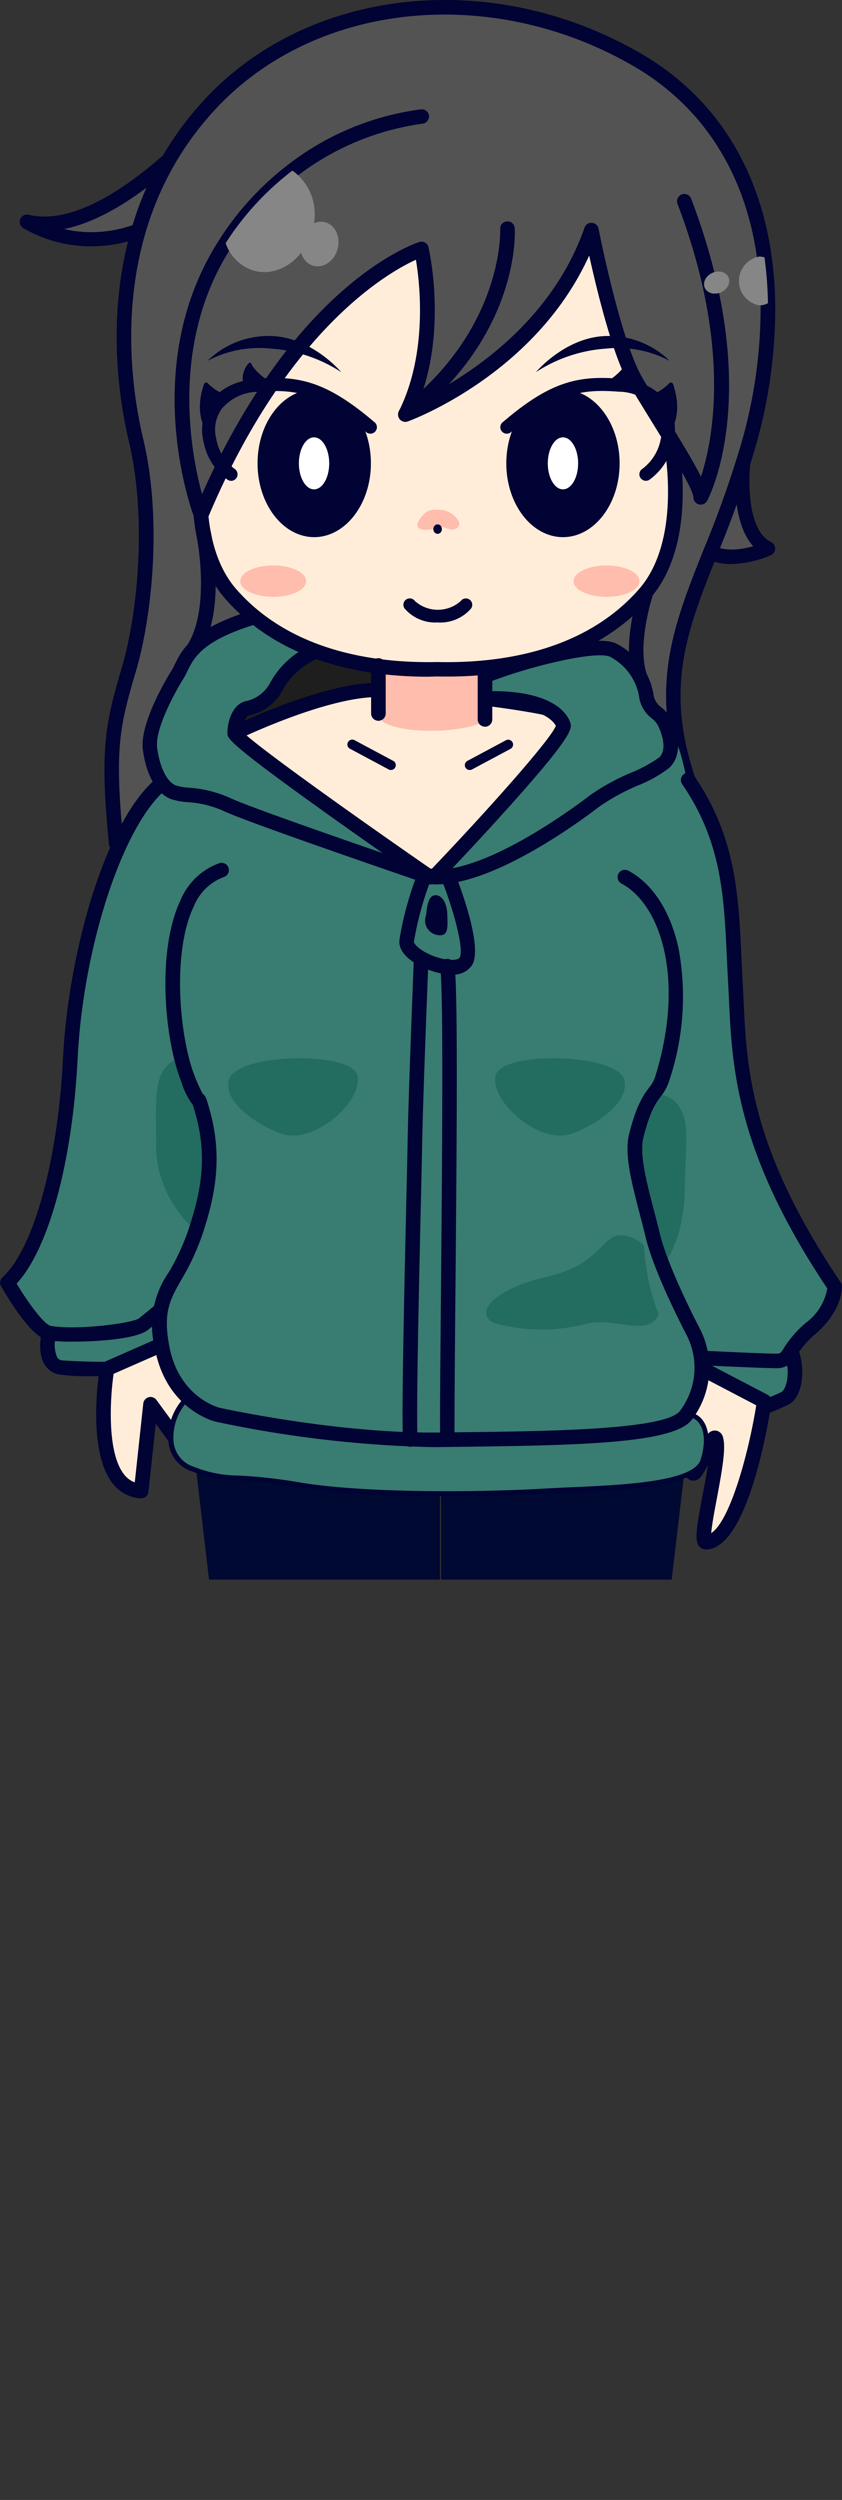<svg xmlns="http://www.w3.org/2000/svg" xmlns:xlink="http://www.w3.org/1999/xlink" viewBox="0 0 203.74 604.61"><rect x="0" y="0" width="203.74" height="604.61" fill="#333333" stroke="none"/><defs><style>.cls-1{fill:none;}.cls-2{clip-path:url(#clip-path);}.cls-3{fill:#000931;}.cls-4{fill:#535353;}.cls-5{fill:#000333;}.cls-6{fill:#397c71;}.cls-7{fill:#ffedd9;}.cls-8{fill:#1e1e1e;}.cls-9{fill:#236c60;}.cls-10{fill:#ffbdad;}.cls-11{fill:#fff;}.cls-12{fill:#868686;}.cls-13{fill:#5b2c2b;}</style><clipPath id="clip-path" transform="translate(-8.97 -3.25)"><rect class="cls-1" width="219.03" height="385.27"/></clipPath></defs><title>woman</title><g id="レイヤー_2" data-name="レイヤー 2"><g id="レイヤー_1-2" data-name="レイヤー 1"><g class="cls-2"><path class="cls-3" d="M55.84,353.82S65,430.62,67,451.77c1.85,20,17.22,131.41,17.22,131.41h22.13l8.75-186.3.32,3V349.83Z" transform="translate(-8.97 -3.25)"/><path class="cls-3" d="M175.22,353.82s-9.18,76.8-11.14,97.95c-1.85,20-17.22,131.41-17.22,131.41H124.73L116,396.88l-.32,3V349.83Z" transform="translate(-8.97 -3.25)"/><g id="グループ_403" data-name="グループ 403"><g id="グループ_335" data-name="グループ 335"><path id="パス_1098" data-name="パス 1098" class="cls-4" d="M188.76,115.31s-2,16.81,6,20.61c0,0-16.61,7.48-18.28-6.61S188.76,115.31,188.76,115.31Z" transform="translate(-8.97 -3.25)"/><path id="パス_1099" data-name="パス 1099" class="cls-5" d="M185.89,139.67a12.19,12.19,0,0,1-6-1.42,10.75,10.75,0,0,1-5.11-8.73,13.87,13.87,0,0,1,2.93-11.36,16,16,0,0,1,11.06-4.61,1.76,1.76,0,0,1,1.75,1.78c0,.06,0,.12,0,.18-.51,4.33-.58,16.15,5,18.82a1.75,1.75,0,0,1,.84,2.34,1.77,1.77,0,0,1-.87.86A26.5,26.5,0,0,1,185.89,139.67Zm1-22.4a11.33,11.33,0,0,0-6.52,3.26,10.56,10.56,0,0,0-2,8.58,7.38,7.38,0,0,0,3.34,6.08c2.68,1.51,6.64,1,9.52.16-4.39-4.81-4.5-13.91-4.29-18.08Z" transform="translate(-8.97 -3.25)"/></g><g id="グループ_336" data-name="グループ 336"><path id="パス_1100" data-name="パス 1100" class="cls-4" d="M65.72,25.46s-29,36.42-50.19,31.46c0,0,19.49,13.22,41.81-7.27S65.72,25.46,65.72,25.46Z" transform="translate(-8.97 -3.25)"/><path id="パス_1101" data-name="パス 1101" class="cls-5" d="M31.17,62.81a32.28,32.28,0,0,1-16.63-4.43,1.76,1.76,0,0,1,1.39-3.18,16,16,0,0,0,3.78.42c19.46,0,44.36-30.93,44.62-31.26a1.78,1.78,0,0,1,1.83-.61,7.91,7.91,0,0,1,5.39,5.44c1.31,5.3-3.08,12.61-13,21.75S38.83,62.81,31.17,62.81Zm-6.72-4.16c7.31,1.69,18.94,1.41,31.7-10.3C67.85,37.6,68.68,32.26,68.13,30a3.94,3.94,0,0,0-1.89-2.43C61.91,32.83,42.54,55,24.45,58.65Z" transform="translate(-8.97 -3.25)"/></g><g id="グループ_337" data-name="グループ 337"><path id="パス_1102" data-name="パス 1102" class="cls-6" d="M20.82,325.67s-1.82,7.38,2.8,8.26,21.28,0,21.28,0l9.58-14.32-12.56-2.42Z" transform="translate(-8.97 -3.25)"/><path id="パス_1103" data-name="パス 1103" class="cls-5" d="M31.29,336.09a53.36,53.36,0,0,1-8-.42,5.18,5.18,0,0,1-3.47-2.31c-1.91-3-.85-7.59-.72-8.1A1.74,1.74,0,0,1,20.16,324l21.11-8.49a1.76,1.76,0,0,1,1-.1l12.56,2.43a1.76,1.76,0,0,1,1.4,2.06,2,2,0,0,1-.27.65l-9.58,14.32a1.77,1.77,0,0,1-1.37.78C44.54,335.72,37.48,336.09,31.29,336.09ZM22.37,327a7.54,7.54,0,0,0,.43,4.5,1.62,1.62,0,0,0,1.16.75,146.25,146.25,0,0,0,20,0l7.61-11.38L42.1,319Z" transform="translate(-8.97 -3.25)"/></g><g id="グループ_338" data-name="グループ 338"><path id="パス_1104" data-name="パス 1104" class="cls-7" d="M34.87,334.29s-4.8,28.73,8.26,29.56l2.26-21,7.16,9.76,6.2-28.84Z" transform="translate(-8.97 -3.25)"/><path id="パス_1105" data-name="パス 1105" class="cls-5" d="M43.13,365.61H43A9.13,9.13,0,0,1,36.23,362c-6.35-8-3.24-27.22-3.1-28a1.76,1.76,0,0,1,1-1.33L58,322.16a1.77,1.77,0,0,1,2.33.91,1.74,1.74,0,0,1,.11,1.08L54.27,353a1.76,1.76,0,0,1-3.14.67l-4.47-6.08-1.78,16.48A1.76,1.76,0,0,1,43.13,365.61Zm-6.67-30.1c-.83,5.76-1.69,19,2.53,24.32a5.71,5.71,0,0,0,2.59,1.93l2.06-19.08a1.78,1.78,0,0,1,1.94-1.57,1.8,1.8,0,0,1,1.24.71l4.83,6.59,4.65-21.62Z" transform="translate(-8.97 -3.25)"/></g><g id="グループ_340" data-name="グループ 340"><path id="パス_1107" data-name="パス 1107" class="cls-4" d="M190,111.13c-9.7,33.94-25.12,48.92-14.54,80.65S118.3,250,118.3,250L37.07,207.22c-2.21-22.92-.88-28.6,3.08-42.07s6.17-36.83,1.76-55.35S34.42,55.6,60,28.27s69.64-30,103.14-10.58c18.9,11,28.12,28.49,30.82,47.8a89.53,89.53,0,0,1,.84,11.09A119.13,119.13,0,0,1,190,111.13Z" transform="translate(-8.97 -3.25)"/><path id="パス_1108" data-name="パス 1108" class="cls-5" d="M118.3,251.73a1.7,1.7,0,0,1-.82-.21L36.25,208.77a1.75,1.75,0,0,1-.93-1.39c-2.22-23-.92-28.91,3.14-42.73s5.94-36.81,1.74-54.44C36.58,95,31.15,56.52,58.71,27.06,84,.05,128.27-4.54,164,16.16c17.68,10.23,28.63,27.2,31.68,49.08a93,93,0,0,1,.87,11.3,121.68,121.68,0,0,1-4.85,35.07,259.82,259.82,0,0,1-9.14,25.7c-7.4,18.55-12.74,32-5.43,53.91,4.61,13.8-4.14,28.67-25.3,43a191.43,191.43,0,0,1-32.9,17.37A1.74,1.74,0,0,1,118.3,251.73ZM38.74,206.11,118.4,248c7.24-3,64.75-27.62,55.4-55.68-7.73-23.18-1.89-37.81,5.5-56.34a255.52,255.52,0,0,0,9-25.36h0a118,118,0,0,0,4.71-34,89.93,89.93,0,0,0-.84-10.87C189.3,45,178.94,28.89,162.24,19.22,127.89-.66,85.43,3.65,61.27,29.48,34.88,57.69,40.14,94.77,43.62,109.4c4.55,19.08,2.26,42.54-1.78,56.26-4,13.43-5.13,18.85-3.1,40.44Z" transform="translate(-8.97 -3.25)"/></g><g id="グループ_341" data-name="グループ 341"><path id="パス_1109" data-name="パス 1109" class="cls-8" d="M68.67,168.23c8.51-7.1,17.85-14.62,23.63-14.13s13.31,7.19,13.64,13.39-14.47,10.58-20.66,11.74S62.8,188.41,62.71,181A18.58,18.58,0,0,1,68.67,168.23Z" transform="translate(-8.97 -3.25)"/><path id="パス_1110" data-name="パス 1110" class="cls-5" d="M66.72,185.85a6.63,6.63,0,0,1-3.92-1A4.52,4.52,0,0,1,61,181a20.2,20.2,0,0,1,6.55-14.07l0,0c9.91-8.27,18.61-15.1,24.92-14.53s14.85,7.74,15.24,15.05c.5,9.24-21.87,13.52-22.09,13.56a56.91,56.91,0,0,0-6.14,1.82A46,46,0,0,1,66.72,185.85Zm3.11-16.28a16.86,16.86,0,0,0-5.35,11.37c0,.76.26.94.37,1,1.89,1.35,9.16-1.07,13.51-2.52a56.07,56.07,0,0,1,6.6-1.94c8-1.49,19.44-5.87,19.22-9.91-.28-5.33-7.23-11.32-12-11.72-5.36-.43-15.57,8.06-22.33,13.71Z" transform="translate(-8.97 -3.25)"/></g><g id="グループ_342" data-name="グループ 342"><path id="パス_1111" data-name="パス 1111" class="cls-5" d="M164.77,170.85a1.77,1.77,0,0,1-1.54-.9c-5.32-9.44,1.23-26.66,1.51-27.39a1.77,1.77,0,0,1,3.3,1.27c-.07.16-6.24,16.4-1.74,24.39a1.76,1.76,0,0,1-.67,2.4,1.73,1.73,0,0,1-.86.23Z" transform="translate(-8.97 -3.25)"/></g><g id="グループ_343" data-name="グループ 343"><path id="パス_1112" data-name="パス 1112" class="cls-6" d="M165,179.45a39,39,0,0,1,8.07,3.19c1.41,1.22,5.15,17.3,4,27.66S179.85,330,179.85,330s1.56,16.83-11.49,18.59S72.73,342,72.73,342,45.29,323.3,44,304s3.76-81.16,3.76-81.16l13.42-36.6,22.48-6.81Z" transform="translate(-8.97 -3.25)"/><path id="パス_1113" data-name="パス 1113" class="cls-5" d="M162.75,349.4c-22.3,0-87-6.48-90.09-6.78a.63.63,0,0,1-.27-.1c-1.13-.77-27.68-19.12-29-38.46-1.31-19.11,3.71-80.63,3.76-81.24l0-.16L60.6,186.07a.55.55,0,0,1,.38-.36l22.48-6.82a.47.47,0,0,1,.17,0H165a.45.45,0,0,1,.16,0,37.46,37.46,0,0,1,8.3,3.31c1.61,1.4,5.36,17.68,4.24,28.17-1.08,10.2,2.75,118.49,2.79,119.58a27.28,27.28,0,0,1-.87,8.81c-1.7,6-5.55,9.63-11.14,10.38A46.85,46.85,0,0,1,162.75,349.4Zm-89.82-7.94c4,.4,82.77,8.22,95.34,6.52,12.36-1.68,11-17.8,11-18-.16-4.5-3.88-109.5-2.79-119.78,1.12-10.5-2.81-26.21-3.84-27.16a36.88,36.88,0,0,0-7.78-3.05H83.7l-22.11,6.72L48.3,223c-.21,2.54-5,62.28-3.75,81,1.23,18.13,26.4,36.1,28.38,37.48Z" transform="translate(-8.97 -3.25)"/></g><g id="グループ_345" data-name="グループ 345"><path id="パス_1115" data-name="パス 1115" class="cls-6" d="M200.76,331.07c1.32,4.85.22,8.92-1.54,10.24A38.45,38.45,0,0,1,177,345.17c-9.92-1.54-8.6-8.82-8.6-8.82l13.22-16.52Z" transform="translate(-8.97 -3.25)"/><path id="パス_1116" data-name="パス 1116" class="cls-5" d="M181.61,347.27a30.53,30.53,0,0,1-4.87-.36,12.19,12.19,0,0,1-8.51-4.54,8.92,8.92,0,0,1-1.55-6.34,1.69,1.69,0,0,1,.36-.78l13.22-16.53a1.76,1.76,0,0,1,2.27-.41l19.12,11.23a1.77,1.77,0,0,1,.81,1c1.37,5,.46,10.14-2.19,12.12A39.75,39.75,0,0,1,181.61,347.27ZM170.12,337a5.44,5.44,0,0,0,1,3.33,8.94,8.94,0,0,0,6.15,3.06,37.15,37.15,0,0,0,20.88-3.53c.88-.65,2-3.54,1.07-7.69l-17.17-10.09Z" transform="translate(-8.97 -3.25)"/></g><g id="グループ_346" data-name="グループ 346"><path id="パス_1117" data-name="パス 1117" class="cls-7" d="M193.89,342.16s-5.15,33.77-14.07,34.09c-2.36.09,3.72-20.1,2.41-24.87-.76-2.75-4.81,10.23-5.84,7.95-3.89-8.7-5.82-29.36-5.82-29.36Z" transform="translate(-8.97 -3.25)"/><path id="パス_1118" data-name="パス 1118" class="cls-5" d="M179.81,378a2.15,2.15,0,0,1-1.62-.74c-1.17-1.37-.78-4.11.75-12.22.44-2.34,1-5.11,1.32-7.55-1.26,2.57-2.1,3.86-3.55,3.86h0a2.09,2.09,0,0,1-1.88-1.31c-4-8.87-5.9-29.06-6-29.92a1.75,1.75,0,0,1,2.57-1.72l23.33,12.19a1.77,1.77,0,0,1,.92,1.83c-.89,5.87-5.86,35.22-15.74,35.58Zm2.08-28.78h.21a2.1,2.1,0,0,1,1.83,1.68c.7,2.55-.14,7.51-1.51,14.79-.53,2.78-1.2,6.36-1.36,8.34,4.51-2.88,9-19.06,10.9-30.91l-19.27-10.08a136.31,136.31,0,0,0,4.35,23c.3-.59.58-1.2.81-1.68C179.44,351,180.27,349.23,181.89,349.23Z" transform="translate(-8.97 -3.25)"/></g><g id="グループ_348" data-name="グループ 348"><path id="パス_1120" data-name="パス 1120" class="cls-6" d="M175.47,191.79c11.13,16.2,10.47,31.4,11.46,48.92s0,37.91,24,73.61c0,0,.33,4.85-5.78,10.14s-4.8,7.93-8.32,7.93-21.38-.88-21.38-.88L147.2,313.44V250l3.3-23.86" transform="translate(-8.97 -3.25)"/><path id="パス_1121" data-name="パス 1121" class="cls-5" d="M196.85,334.15c-3.53,0-20.74-.84-21.47-.88a1.75,1.75,0,0,1-.86-.28l-28.27-18.07a1.76,1.76,0,0,1-.81-1.48V250a1,1,0,0,1,0-.24l3.29-23.86a1.77,1.77,0,0,1,3.51.43v0L149,250.09v62.38L176,329.77c2.84.14,17.69.86,20.82.86.92,0,1,0,1.91-1.48a26.11,26.11,0,0,1,5.26-6,13.1,13.1,0,0,0,5.16-8.29c-22.07-33-23-53.36-23.79-69.76-.07-1.44-.13-2.86-.21-4.26-.11-2-.21-4.06-.3-6-.7-15.07-1.3-28.09-10.85-42a1.77,1.77,0,0,1,2.83-2.11.83.83,0,0,0,.08.12c10.12,14.73,10.77,28.85,11.46,43.82q.13,3,.3,6,.12,2.12.21,4.29c.79,16.88,1.68,36,23.51,68.43a1.93,1.93,0,0,1,.3.86c0,.24.31,5.8-6.39,11.6a22.46,22.46,0,0,0-4.62,5.29A5.17,5.17,0,0,1,196.85,334.15Z" transform="translate(-8.97 -3.25)"/></g><g id="グループ_349" data-name="グループ 349"><path id="パス_1122" data-name="パス 1122" class="cls-6" d="M76,219.76l-3.77,22.6v57.52S46.77,321,43.62,323.52s-19.33,2.81-22.8,2.15-10.09-12.23-10.09-12.23c7.61-6.95,13.89-27.77,15.21-54.22s10.67-57.17,22.21-66.59l16-3.49,9.52,11.57" transform="translate(-8.97 -3.25)"/><path id="パス_1123" data-name="パス 1123" class="cls-5" d="M26.53,327.72a42,42,0,0,1-6-.32c-4-.75-9.65-10.21-11.29-13.09a1.77,1.77,0,0,1,.35-2.17c7.51-6.86,13.39-28.16,14.63-53,1.26-25.22,10.15-57.5,22.86-67.87a1.83,1.83,0,0,1,.74-.36l16-3.49a1.77,1.77,0,0,1,1.74.61l9.52,11.57a1.77,1.77,0,0,1-2.73,2.24L63.52,191.1,49,194.27c-10.4,8.91-19.89,37.9-21.25,65-1.26,25-7,46.05-14.76,54.41,3.18,5.32,6.88,10,8.21,10.21,6.23,1.19,20-.67,21.39-1.8,2.81-2.22,24-19.79,27.92-23.08v-56.7c0-.09,0-.19,0-.29l3.78-22.6a1.76,1.76,0,0,1,3.47.58L74,242.51v57.37a1.75,1.75,0,0,1-.62,1.36c-1,.86-25.51,21.2-28.63,23.66C42,327.05,32.9,327.72,26.53,327.72Z" transform="translate(-8.97 -3.25)"/></g><g id="グループ_350" data-name="グループ 350"><path id="パス_1124" data-name="パス 1124" class="cls-6" d="M54.48,341.2c-3.91,3.15-7.55,14.05,1.21,17.36s8.76,1,25.62,3.8,46,2.31,59.83,1.49,35.86-.66,37.94-7.44-.21-11.15-4.05-11-54.22-4.18-54.22-4.18l-59.66-1.15Z" transform="translate(-8.97 -3.25)"/><path id="パス_1125" data-name="パス 1125" class="cls-5" d="M117.23,365.09a242.43,242.43,0,0,1-36-2.15,118.49,118.49,0,0,0-14.78-1.65,29.77,29.77,0,0,1-11-2.18,8.28,8.28,0,0,1-5.66-6.67,13.93,13.93,0,0,1,4.28-11.7.66.66,0,0,1,.27-.12L61,339.47l59.78,1.14c.55.05,50.45,4.33,54.19,4.18a4.75,4.75,0,0,1,4,1.89c1.66,2.16,1.89,5.77.63,9.9-1.89,6.17-17.83,6.89-31.88,7.53-2.3.1-4.53.21-6.57.32C134.89,364.81,126.3,365.09,117.23,365.09ZM54.74,341.76A12.86,12.86,0,0,0,51,352.26,7.09,7.09,0,0,0,55.9,358a28.57,28.57,0,0,0,10.6,2.1,120.36,120.36,0,0,1,14.91,1.66c16.33,2.73,44.65,2.38,59.7,1.48,2.06-.12,4.28-.22,6.6-.32,12.31-.56,29.17-1.32,30.81-6.7,1.15-3.76,1-7-.44-8.84a3.44,3.44,0,0,0-3-1.43c-3.79.12-52.21-4-54.28-4.18l-59.63-1.15Z" transform="translate(-8.97 -3.25)"/></g><g id="グループ_351" data-name="グループ 351"><path id="パス_1126" data-name="パス 1126" class="cls-9" d="M67.89,280.88c0,12.27,1.07,23.3-4.76,23.3s-16.35-11-16.35-23.3c0-4.91-.49-13.07.8-16.75,1.92-5.5,6.26-5.45,9.75-5.45C63.17,258.68,67.89,268.62,67.89,280.88Z" transform="translate(-8.97 -3.25)"/></g><g id="グループ_352" data-name="グループ 352"><path id="パス_1127" data-name="パス 1127" class="cls-9" d="M174.67,290c0,12.27-4.73,22.21-10.56,22.21s-10.55-9.94-10.55-22.21,4.73-22.2,10.55-22.2c4,0,8.77-.56,10.56,6.34C175.48,277.26,174.67,286.12,174.67,290Z" transform="translate(-8.97 -3.25)"/></g><g id="グループ_353" data-name="グループ 353"><path id="パス_1128" data-name="パス 1128" class="cls-7" d="M65.72,180.55s21.7-10.55,34.81-10.46,43.09,3.74,46.4,6.27-24.28,41.15-34.87,38.7-43.81-23.94-43.81-23.94Z" transform="translate(-8.97 -3.25)"/><path id="パス_1129" data-name="パス 1129" class="cls-5" d="M113,216.92a5.29,5.29,0,0,1-1.32-.14c-10.77-2.49-43-23.29-44.38-24.17a1.75,1.75,0,0,1-.75-1.07L64,181a1.76,1.76,0,0,1,1-2c.9-.43,22-10.63,35.41-10.63h.19c12,.09,43.41,3.54,47.45,6.63,1.74,1.33.81,4-.32,6.38C143.23,190.78,123.73,216.92,113,216.92ZM69.8,190c4.5,2.88,33.25,21.14,42.66,23.31.89.21,3.57.17,9.25-4.61,11.23-9.46,22.93-27.36,23.7-31.22-4.58-2.1-31.64-5.55-44.88-5.65h-.18c-10.77,0-27.81,7.48-32.58,9.68Z" transform="translate(-8.97 -3.25)"/></g><g id="グループ_354" data-name="グループ 354"><path id="パス_1130" data-name="パス 1130" class="cls-6" d="M160.18,215.38c10.58,5.62,16.42,25,9,48.78-1.25,4-3.55,2.95-6.29,13.72-1.41,5.55,1.64,14.51,4,24.09,2.18,9,9.94,23.6,10,23.79A19.1,19.1,0,0,1,175,345.38c-4,5.83-34.38,5.75-59.62,6.08s-53.77-6.08-53.77-6.08S50.73,342.86,48.17,329s3.75-14.38,8.31-28.48c3-9.28,4.53-18,1.41-28.74-1.62-5.59.11,1.19-3.42-7.68-4.91-12.37-7.18-45.65,8.25-50.52" transform="translate(-8.97 -3.25)"/><path id="パス_1131" data-name="パス 1131" class="cls-5" d="M113.54,353.23a280.44,280.44,0,0,1-52.29-6.13c-.5-.11-12.07-3-14.8-17.75A22.43,22.43,0,0,1,49.78,311a54.38,54.38,0,0,0,5-11c3-9.21,4.37-17.45,1.39-27.72-.1-.36-.37-1.3-.54-1.81a17.77,17.77,0,0,1-2.82-5.7c-4-10-6-31.55-.16-43.8a16,16,0,0,1,9.51-9,1.76,1.76,0,0,1,1.06,3.35,12.63,12.63,0,0,0-7.39,7.21c-5.33,11.22-3.4,31.77.26,41A39,39,0,0,0,58,267.76c.69.42.92,1.19,1.6,3.55,3.41,11.78,1.33,21.28-1.42,29.78a58.2,58.2,0,0,1-5.33,11.66c-2.77,4.87-4.44,7.81-2.94,15.95,2.31,12.55,12,14.93,12.12,15,.27.06,28.66,6.35,53.35,6l5.42-.07c20.93-.24,49.6-.58,52.76-5.24a17.24,17.24,0,0,0,1.71-17.94l-.09-.17c-2.39-4.62-8.16-16.2-10-23.89-.46-1.91-.95-3.78-1.43-5.62-2-7.76-3.77-14.45-2.53-19.33,1.82-7.19,3.56-9.48,4.82-11.16a7.76,7.76,0,0,0,1.47-2.65c7.34-23.61,1.28-41.68-8.16-46.69a1.76,1.76,0,0,1,1.65-3.12h0c5.87,3.12,10.19,9.78,12.15,18.75a63.79,63.79,0,0,1-2.27,32.11,11.27,11.27,0,0,1-2,3.72c-1.15,1.52-2.58,3.41-4.22,9.91-1,4,.7,10.59,2.51,17.57.49,1.85,1,3.75,1.45,5.68,1.77,7.31,7.39,18.59,9.72,23.09.13.25.19.39.21.41a20.74,20.74,0,0,1-2,21.31c-3.9,5.75-24.56,6.42-55.63,6.78l-5.41.07Z" transform="translate(-8.97 -3.25)"/></g><g id="グループ_355" data-name="グループ 355"><path id="パス_1132" data-name="パス 1132" class="cls-6" d="M114,215.37s32.29-33.71,31.3-36.8-6.17-6.62-18.3-6.4l-4.35-4a71.93,71.93,0,0,1,8-3.06c6.57-2.28,22.45-6.64,26.69-4.65a15.13,15.13,0,0,1,8,10.79c.66,4.2,3.08,4,4.4,6.62s2.65,7.21,0,9.77-11.9,5.43-16.75,9.18S127.43,215.81,114,215.37Z" transform="translate(-8.97 -3.25)"/><path id="パス_1133" data-name="パス 1133" class="cls-5" d="M114.55,217.14h-.63a1.76,1.76,0,0,1-1.71-1.81,1.82,1.82,0,0,1,.49-1.17c14.29-14.93,29.45-32,30.77-35.35-1-2-5.34-5.08-16.46-4.86a1.77,1.77,0,0,1-1.22-.46l-4.35-4a1.76,1.76,0,0,1-.12-2.49,1.6,1.6,0,0,1,.46-.36,70.31,70.31,0,0,1,8.28-3.18c.21-.07,21.9-7.44,28-4.58a16.94,16.94,0,0,1,9,12.12,4.57,4.57,0,0,0,1.94,3.33,8.62,8.62,0,0,1,2.3,2.76c.91,1.82,3.57,8-.35,11.83a31.34,31.34,0,0,1-7.76,4.35,52.68,52.68,0,0,0-9.13,5C149.94,201.44,128.89,217.14,114.55,217.14Zm13.53-46.74c15.22,0,18.29,5.81,18.88,7.63.43,1.35.92,2.89-15.65,21.27-4.84,5.38-9.77,10.65-12.87,13.93,13.35-2.47,31.26-16.06,33.47-17.77a54,54,0,0,1,9.82-5.36,32.52,32.52,0,0,0,6.78-3.69c1.75-1.69.91-5.21-.35-7.72A5.35,5.35,0,0,0,166.7,177a8,8,0,0,1-3.11-5.44,13.44,13.44,0,0,0-7-9.47c-3.09-1.45-16.86,1.77-25.38,4.72-2.46.85-4.19,1.49-5.37,2l1.81,1.64Z" transform="translate(-8.97 -3.25)"/></g><g id="グループ_356" data-name="グループ 356"><path id="パス_1134" data-name="パス 1134" class="cls-6" d="M70.61,152.45c-16.36,5-16.57,10.47-18.78,14s-7.27,12.79-6.61,17.85,2.65,9.47,5.73,10.57,6.39,0,13.22,3.09S113,215.36,113,215.36s-47.24-32.61-47.24-34.81.88-5.29,2.86-6a10.51,10.51,0,0,0,7.27-5.51,19.29,19.29,0,0,1,9.59-8.36c2.1-.45-6.38-8.28-6.38-8.28Z" transform="translate(-8.97 -3.25)"/><path id="パス_1135" data-name="パス 1135" class="cls-5" d="M113,217.13a1.84,1.84,0,0,1-.57-.09c-1.71-.59-42.11-14.39-48.94-17.47a25,25,0,0,0-9-2.31,16.49,16.49,0,0,1-4.06-.73c-3.5-1.25-6.07-5.74-6.89-12-.84-6.46,6.09-17.75,6.87-19a17.91,17.91,0,0,0,.85-1.6c1.83-3.68,4.33-8.72,18.9-13.14a1.82,1.82,0,0,1,.52-.08h8.45a1.79,1.79,0,0,1,1.2.47c7.87,7.27,7.41,9,7.19,9.77a2.11,2.11,0,0,1-1.64,1.52,18.21,18.21,0,0,0-8.33,7.31,11.87,11.87,0,0,1-8.1,6.43l-.24.08c-.8.27-1.53,2-1.65,3.81,3.12,3.43,29.86,22.37,46.47,33.84a1.77,1.77,0,0,1-1,3.22ZM70.87,154.22c-12.89,3.95-14.9,8-16.52,11.26a20.45,20.45,0,0,1-1,1.91c-2.45,3.91-6.92,12.42-6.36,16.68.63,4.79,2.42,8.38,4.58,9.15a13.31,13.31,0,0,0,3.2.54,28.87,28.87,0,0,1,10.15,2.6c4.38,2,23.73,8.75,36.67,13.23-3.95-2.76-8.62-6.05-13.25-9.36C64,182.84,64,181.83,64,180.55c0-3,1.27-6.69,4.07-7.62l.25-.08a8.64,8.64,0,0,0,6-4.43,21.15,21.15,0,0,1,9.22-8.81,52.77,52.77,0,0,0-5.08-5.39Z" transform="translate(-8.97 -3.25)"/></g><g id="グループ_357" data-name="グループ 357"><path id="パス_1136" data-name="パス 1136" class="cls-10" d="M126.32,177.68s-4,2.31-13.11,2.31-11.74-2.31-11.74-2.31v-13h24.84Z" transform="translate(-8.97 -3.25)"/></g><g id="グループ_358" data-name="グループ 358"><path id="パス_1137" data-name="パス 1137" class="cls-7" d="M170.84,107.38s6.13,25.86-6,39.62c-12,13.55-30.57,18.56-50,18.12-19.39.44-38-4.57-50-18.12-12.14-13.76-6-39.62-6-39.62s38.68-62.8,53.17-64.57,55-1.76,58.78,64.57" transform="translate(-8.97 -3.25)"/><path id="パス_1138" data-name="パス 1138" class="cls-5" d="M112.47,166.91c-15.27,0-35.39-3.43-48.9-18.74-12.6-14.28-6.66-40.1-6.4-41.19a1.58,1.58,0,0,1,.21-.52c4-6.5,39.55-63.58,54.46-65.4,10.63-1.29,26-.58,38.83,10.16,13,10.9,20.41,29.72,21.91,55.91.56,2.42,5.8,27.17-6.43,41-14.22,16.11-35.77,19.06-51.33,18.72Zm2.35-3.55c14.91.34,35.37-2.43,48.69-17.53,11.4-12.92,5.67-37.79,5.61-38a1.65,1.65,0,0,1,0-.31c-1.43-25.26-8.39-43.28-20.67-53.56C136.54,44,122.2,43.35,112.27,44.56c-3.1.38-11.21,5.06-30.79,32.22C71,91.38,61.83,106,60.54,108.06c-.58,2.72-5.07,25.59,5.68,37.77,13.31,15.1,33.78,17.86,48.6,17.53Z" transform="translate(-8.97 -3.25)"/></g><g id="グループ_359" data-name="グループ 359"><path id="パス_1139" data-name="パス 1139" class="cls-5" d="M114.86,153.79a9.81,9.81,0,0,1-8-3.39,1.54,1.54,0,0,1,2.52-1.78h0a8.33,8.33,0,0,0,11.07,0,1.54,1.54,0,0,1,2.5,1.8A9.82,9.82,0,0,1,114.86,153.79Z" transform="translate(-8.97 -3.25)"/></g><g id="グループ_360" data-name="グループ 360"><path id="パス_1140" data-name="パス 1140" class="cls-5" d="M103.55,189.47a1.07,1.07,0,0,1-.55-.14l-9.35-5a1.16,1.16,0,0,1-.48-1.59,1.18,1.18,0,0,1,1.59-.48h0l9.35,5a1.17,1.17,0,0,1-.56,2.21Z" transform="translate(-8.97 -3.25)"/></g><g id="グループ_361" data-name="グループ 361"><path id="パス_1141" data-name="パス 1141" class="cls-5" d="M122.63,189.47a1.17,1.17,0,0,1-.55-2.21l9.35-5a1.18,1.18,0,0,1,1.11,2.08h0l-9.35,5A1.18,1.18,0,0,1,122.63,189.47Z" transform="translate(-8.97 -3.25)"/></g><g id="グループ_362" data-name="グループ 362"><path id="パス_1142" data-name="パス 1142" class="cls-5" d="M118.26,238.94a15.55,15.55,0,0,1-4.88-.9c-3.82-1.29-8.14-4-7.76-7.44a72.38,72.38,0,0,1,2.09-9.31c2-6.85,2.75-7.35,3.28-7.69a1.89,1.89,0,0,1,1.21-.29l5.27.1a1.77,1.77,0,0,1,1.6,1.12c1.62,4.12,6.69,17.87,4.13,22.13A5.39,5.39,0,0,1,118.26,238.94Zm-5.35-22.09A76.84,76.84,0,0,0,109.13,231c-.06.55,1.7,2.46,5.38,3.7,3.14,1.05,5.31.77,5.68.16,1.07-1.78-1.14-10.47-4-17.94Z" transform="translate(-8.97 -3.25)"/></g><g id="グループ_363" data-name="グループ 363"><path id="パス_1143" data-name="パス 1143" class="cls-5" d="M114,219.8c1.66-.33,3.11,1.49,3.2,4.59s.42,5.7-2.73,4.92a3.53,3.53,0,0,1-2.52-4.32,2.78,2.78,0,0,1,.12-.38C112.22,223.56,112.35,220.13,114,219.8Z" transform="translate(-8.97 -3.25)"/></g><g id="グループ_364" data-name="グループ 364"><path id="パス_1144" data-name="パス 1144" class="cls-5" d="M108.23,353.14a1.77,1.77,0,0,1-1.76-1.68c-.34-7,.35-37.13.8-57,.15-6.28.27-11.48.32-14.52.21-12.44,1.52-44.65,1.53-45a1.77,1.77,0,0,1,3.53.14c0,.33-1.31,32.51-1.53,44.9-.06,3-.18,8.26-.32,14.54-.45,19.85-1.14,49.85-.8,56.78a1.77,1.77,0,0,1-1.68,1.85h-.09Z" transform="translate(-8.97 -3.25)"/></g><g id="グループ_365" data-name="グループ 365"><path id="パス_1145" data-name="パス 1145" class="cls-5" d="M117.22,353.14a1.76,1.76,0,0,1-1.76-1.75c-.06-6,.07-19.63.21-35.37.27-31.06.65-73.59-.19-78.62a1.77,1.77,0,1,1,3.46-.7s0,.08,0,.12c.89,5.33.52,46.31.23,79.23-.14,15.73-.26,29.31-.21,35.31a1.76,1.76,0,0,1-1.74,1.78h0Z" transform="translate(-8.97 -3.25)"/></g><g id="グループ_366" data-name="グループ 366"><path id="パス_1146" data-name="パス 1146" class="cls-4" d="M174.59,51.84c17.63,46.29,4,71.63,4,71.63,0-3.52-10.13-18.51-15.65-28s-10.8-36.6-10.8-36.6c-11.23,32.18-45,44.52-45,44.52,9-17.85,3.89-39.89,3.89-39.89S80.57,73,57.6,127.89c0,0-13.15-34.61,5-64.36q.46-.75.93-1.47v0A68.6,68.6,0,0,1,79.71,44.51a65.49,65.49,0,0,1,31.28-13" transform="translate(-8.97 -3.25)"/><path id="パス_1147" data-name="パス 1147" class="cls-5" d="M57.61,129.66h0A1.78,1.78,0,0,1,56,128.52c-.55-1.45-13.25-35.77,5.17-65.91.3-.47.58-.94.88-1.4l.07-.12a70.67,70.67,0,0,1,16.55-18,66.58,66.58,0,0,1,32.22-13.4,1.74,1.74,0,0,1,1.88,1.59v0a1.77,1.77,0,0,1-1.62,1.89A64.2,64.2,0,0,0,80.77,45.91a66.9,66.9,0,0,0-15.65,17A1.1,1.1,0,0,1,65,63l-.9,1.43c-13.74,22.48-9,48.19-6.25,58.35,22.75-51.11,51.33-60.57,52.57-61A1.76,1.76,0,0,1,112.66,63l0,.13c.2.86,4.42,19.65-2.17,36.87,9.17-4.41,31.38-17.24,39.92-41.68a1.74,1.74,0,0,1,1.79-1.18,1.76,1.76,0,0,1,1.6,1.42c.06.27,5.3,27,10.6,36.05,1.55,2.66,3.43,5.71,5.43,9,4,6.44,7,11.41,8.76,14.94,2.89-8.83,7.43-31.6-5.68-66a1.76,1.76,0,1,1,3.29-1.26h0c17.72,46.5,4.44,72,3.87,73.09a1.77,1.77,0,0,1-3.32-.84c0-2-6-11.68-9.92-18.06-2-3.25-3.91-6.33-5.48-9-4.07-7-7.92-22.85-9.81-31.43-12.95,28.52-42.55,39.64-43.88,40.12a1.76,1.76,0,0,1-2.18-2.45c7-14,5.1-30.88,4.13-36.65-6.85,3.12-31.32,17-50.41,62.6A1.78,1.78,0,0,1,57.61,129.66Z" transform="translate(-8.97 -3.25)"/></g><g id="グループ_368" data-name="グループ 368"><path id="パス_1149" data-name="パス 1149" class="cls-5" d="M100.53,177.57a1.76,1.76,0,0,1-1.76-1.76h0V164.38a1.77,1.77,0,1,1,3.53-.12v11.55A1.76,1.76,0,0,1,100.53,177.57Z" transform="translate(-8.97 -3.25)"/></g><g id="グループ_369" data-name="グループ 369"><path id="パス_1150" data-name="パス 1150" class="cls-5" d="M126.32,179a1.76,1.76,0,0,1-1.76-1.77h0V164.71a1.77,1.77,0,0,1,3.53,0v12.53a1.77,1.77,0,0,1-1.77,1.77Z" transform="translate(-8.97 -3.25)"/></g><g id="グループ_370" data-name="グループ 370"><path id="パス_1151" data-name="パス 1151" class="cls-10" d="M115.18,130.76c-3.75,1.24-6.38.68-4.7-1.87s2.87-2.42,5.29-2.31,5.52,3,3.85,4.29S116.58,130.3,115.18,130.76Z" transform="translate(-8.97 -3.25)"/></g><g id="グループ_371" data-name="グループ 371"><ellipse id="楕円形_27" data-name="楕円形 27" class="cls-5" cx="105.89" cy="127.96" rx="1.04" ry="1.15"/></g><g id="グループ_372" data-name="グループ 372"><path id="パス_1152" data-name="パス 1152" class="cls-9" d="M168.36,321a4,4,0,0,1-1.68,2.16c-4.19,2.21-10.25-1.42-16.2.34a43.34,43.34,0,0,1-20.93,0c-6.29-1.66-2.54-8.16,11.79-11.46s13-11.49,19.5-9.81a8.78,8.78,0,0,1,3.95,2.22,54.51,54.51,0,0,0,3.08,15.41Z" transform="translate(-8.97 -3.25)"/></g><g id="グループ_373" data-name="グループ 373"><path id="パス_1153" data-name="パス 1153" class="cls-9" d="M146.11,277.74c-7.81,1.41-18.51-8.43-17.2-14.38s29.26-5.46,31.08,1S149.75,277.08,146.11,277.74Z" transform="translate(-8.97 -3.25)"/></g><g id="グループ_374" data-name="グループ 374"><path id="パス_1154" data-name="パス 1154" class="cls-9" d="M78.26,277.74c7.81,1.41,18.52-8.43,17.2-14.38s-29.26-5.46-31.07,1S74.63,277.08,78.26,277.74Z" transform="translate(-8.97 -3.25)"/></g><g id="グループ_383" data-name="グループ 383"><g id="グループ_381" data-name="グループ 381"><g id="グループ_375" data-name="グループ 375"><path id="パス_1155" data-name="パス 1155" class="cls-5" d="M171,90.52a21.07,21.07,0,0,0-15.56-6c-9.78.35-16.79,8.73-16.79,8.73a35.46,35.46,0,0,1,17-5.69A26.76,26.76,0,0,1,171,90.52Z" transform="translate(-8.97 -3.25)"/></g><g id="グループ_379" data-name="グループ 379"><g id="グループ_376" data-name="グループ 376"><path id="パス_1156" data-name="パス 1156" class="cls-5" d="M165.26,119.53a1.57,1.57,0,0,1-.81-2.92,11.64,11.64,0,0,0,4.4-7.18,8.81,8.81,0,0,0-1.3-7.32,11.73,11.73,0,0,0-8.9-4.13c-9.22-.73-15.15.49-25.9,9.66a1.57,1.57,0,1,1-2-2.39h0C142.24,95.41,149,94.06,158.9,94.84c6.35.51,9.59,3.22,11.19,5.41a12,12,0,0,1,1.82,9.9,14.69,14.69,0,0,1-5.83,9.15A1.56,1.56,0,0,1,165.26,119.53Z" transform="translate(-8.97 -3.25)"/></g><g id="グループ_377" data-name="グループ 377"><path id="パス_1157" data-name="パス 1157" class="cls-5" d="M155,96.15s4.33-2.56,5.36-5a.36.36,0,0,1,.46-.2.28.28,0,0,1,.16.12,5.44,5.44,0,0,1,1,5.81Z" transform="translate(-8.97 -3.25)"/></g><g id="グループ_378" data-name="グループ 378"><path id="パス_1158" data-name="パス 1158" class="cls-5" d="M166.4,98.85A12.28,12.28,0,0,0,170.86,96a.54.54,0,0,1,.77-.12.47.47,0,0,1,.19.25c.83,2.34,2.21,7.85-1.12,12.15Z" transform="translate(-8.97 -3.25)"/></g></g><g id="グループ_380" data-name="グループ 380"><ellipse id="楕円形_28" data-name="楕円形 28" class="cls-5" cx="136.22" cy="112.06" rx="11.95" ry="16.08"/><path id="パス_1159" data-name="パス 1159" class="cls-5" d="M145.19,133.16c-7.56,0-13.71-8-13.71-17.85s6.15-17.85,13.71-17.85,13.71,8,13.71,17.85S152.75,133.16,145.19,133.16Zm0-32.17c-5.62,0-10.19,6.42-10.19,14.32s4.57,14.32,10.19,14.32,10.19-6.42,10.19-14.32S150.81,101,145.19,101Z" transform="translate(-8.97 -3.25)"/></g></g><g id="グループ_382" data-name="グループ 382"><ellipse id="楕円形_29" data-name="楕円形 29" class="cls-11" cx="136.22" cy="112.06" rx="3.67" ry="6.29"/></g></g><g id="グループ_391" data-name="グループ 391"><g id="グループ_384" data-name="グループ 384"><path id="パス_1160" data-name="パス 1160" class="cls-5" d="M59.18,90.52a21.09,21.09,0,0,1,15.56-6c9.78.35,16.8,8.73,16.8,8.73a35.49,35.49,0,0,0-17-5.69A26.79,26.79,0,0,0,59.18,90.52Z" transform="translate(-8.97 -3.25)"/></g><g id="グループ_388" data-name="グループ 388"><g id="グループ_385" data-name="グループ 385"><path id="パス_1161" data-name="パス 1161" class="cls-5" d="M64.88,119.53a1.58,1.58,0,0,1-.81-.23,14.66,14.66,0,0,1-5.83-9.15,12.09,12.09,0,0,1,1.83-9.9c1.6-2.19,4.84-4.9,11.19-5.41,9.92-.78,16.66.58,28.19,10.41a1.57,1.57,0,1,1-2,2.39C86.66,98.47,80.73,97.25,71.5,98a11.67,11.67,0,0,0-8.89,4.13,8.78,8.78,0,0,0-1.3,7.32,11.6,11.6,0,0,0,4.4,7.18,1.58,1.58,0,0,1-.84,2.92Z" transform="translate(-8.97 -3.25)"/></g><g id="グループ_386" data-name="グループ 386"><path id="パス_1162" data-name="パス 1162" class="cls-5" d="M75.12,96.15s-4.33-2.56-5.36-5A.35.35,0,0,0,69.3,91a.31.31,0,0,0-.17.13,5.44,5.44,0,0,0-1,5.81Z" transform="translate(-8.97 -3.25)"/></g><g id="グループ_387" data-name="グループ 387"><path id="パス_1163" data-name="パス 1163" class="cls-5" d="M63.76,98.85A12.29,12.29,0,0,1,59.31,96a.56.56,0,0,0-.78-.12.53.53,0,0,0-.19.25c-.83,2.34-2.21,7.85,1.12,12.15Z" transform="translate(-8.97 -3.25)"/></g></g><g id="グループ_389" data-name="グループ 389"><ellipse id="楕円形_30" data-name="楕円形 30" class="cls-5" cx="75.99" cy="112.06" rx="11.95" ry="16.08"/><path id="パス_1164" data-name="パス 1164" class="cls-5" d="M85,133.16c-7.56,0-13.71-8-13.71-17.85S77.4,97.46,85,97.46s13.72,8,13.72,17.85S92.52,133.16,85,133.16ZM85,101c-5.61,0-10.19,6.42-10.19,14.32S79.35,129.63,85,129.63s10.19-6.42,10.19-14.32S90.58,101,85,101Z" transform="translate(-8.97 -3.25)"/></g><g id="グループ_390" data-name="グループ 390"><ellipse id="楕円形_31" data-name="楕円形 31" class="cls-11" cx="75.99" cy="112.06" rx="3.67" ry="6.29"/></g></g><g id="グループ_392" data-name="グループ 392"><path id="パス_1165" data-name="パス 1165" class="cls-12" d="M84.51,58.93c-1.85,7-8.13,11.38-14,9.81a10.42,10.42,0,0,1-6.94-6.68h0A68.3,68.3,0,0,1,79.72,44.51,12.84,12.84,0,0,1,84.51,58.93Z" transform="translate(-8.97 -3.25)"/></g><g id="グループ_393" data-name="グループ 393"><ellipse id="楕円形_32" data-name="楕円形 32" class="cls-12" cx="86.25" cy="62.27" rx="5.45" ry="4.58" transform="translate(-5.13 126.3) rotate(-75.06)"/></g><g id="グループ_394" data-name="グループ 394"><path id="パス_1166" data-name="パス 1166" class="cls-12" d="M194.79,76.58a4.42,4.42,0,0,1-2.11.52,6,6,0,0,1,0-11.8,4.2,4.2,0,0,1,1.27.19A91.51,91.51,0,0,1,194.79,76.58Z" transform="translate(-8.97 -3.25)"/></g><g id="グループ_395" data-name="グループ 395"><ellipse id="楕円形_33" data-name="楕円形 33" class="cls-12" cx="182.39" cy="71.59" rx="3.14" ry="2.57" transform="translate(-22.31 77.5) rotate(-24.11)"/></g><g id="グループ_396" data-name="グループ 396"><path id="パス_1167" data-name="パス 1167" class="cls-5" d="M55.91,161.75A1.76,1.76,0,0,1,54.15,160a1.73,1.73,0,0,1,.26-.92c5.59-9.12,2.15-26.18,2.11-26.35A1.77,1.77,0,0,1,60,132c.15.75,3.77,18.59-2.57,28.91A1.72,1.72,0,0,1,55.91,161.75Z" transform="translate(-8.97 -3.25)"/></g><g id="グループ_397" data-name="グループ 397"><path id="パス_1168" data-name="パス 1168" class="cls-5" d="M107.1,105.18a1.76,1.76,0,0,1-1.76-1.77A1.74,1.74,0,0,1,106,102c25-19.52,24-43.12,24-43.35a1.76,1.76,0,0,1,3.52-.21c.07,1,1.27,25.62-25.3,46.34A1.7,1.7,0,0,1,107.1,105.18Z" transform="translate(-8.97 -3.25)"/></g><g id="グループ_401" data-name="グループ 401"><ellipse id="楕円形_34" data-name="楕円形 34" class="cls-10" cx="66.11" cy="140.55" rx="7.97" ry="3.8"/></g><g id="グループ_402" data-name="グループ 402"><ellipse id="楕円形_35" data-name="楕円形 35" class="cls-10" cx="146.76" cy="140.55" rx="7.97" ry="3.8"/></g></g><path class="cls-13" d="M45,607.86h59a4.3,4.3,0,0,0,4.3-4.3V581.77l-41.8-4.16q-1.21-.12-2.43-.12h0a27.13,27.13,0,0,0-24.46,15.37l-1.75,3.63A7.93,7.93,0,0,0,45,607.86Z" transform="translate(-8.97 -3.25)"/><path class="cls-13" d="M185.45,607.86h-59a4.3,4.3,0,0,1-4.3-4.3V581.77l41.8-4.16c.8-.08,1.62-.12,2.43-.12h0a27.13,27.13,0,0,1,24.46,15.37l1.75,3.63A7.93,7.93,0,0,1,185.45,607.86Z" transform="translate(-8.97 -3.25)"/></g></g></g></svg>